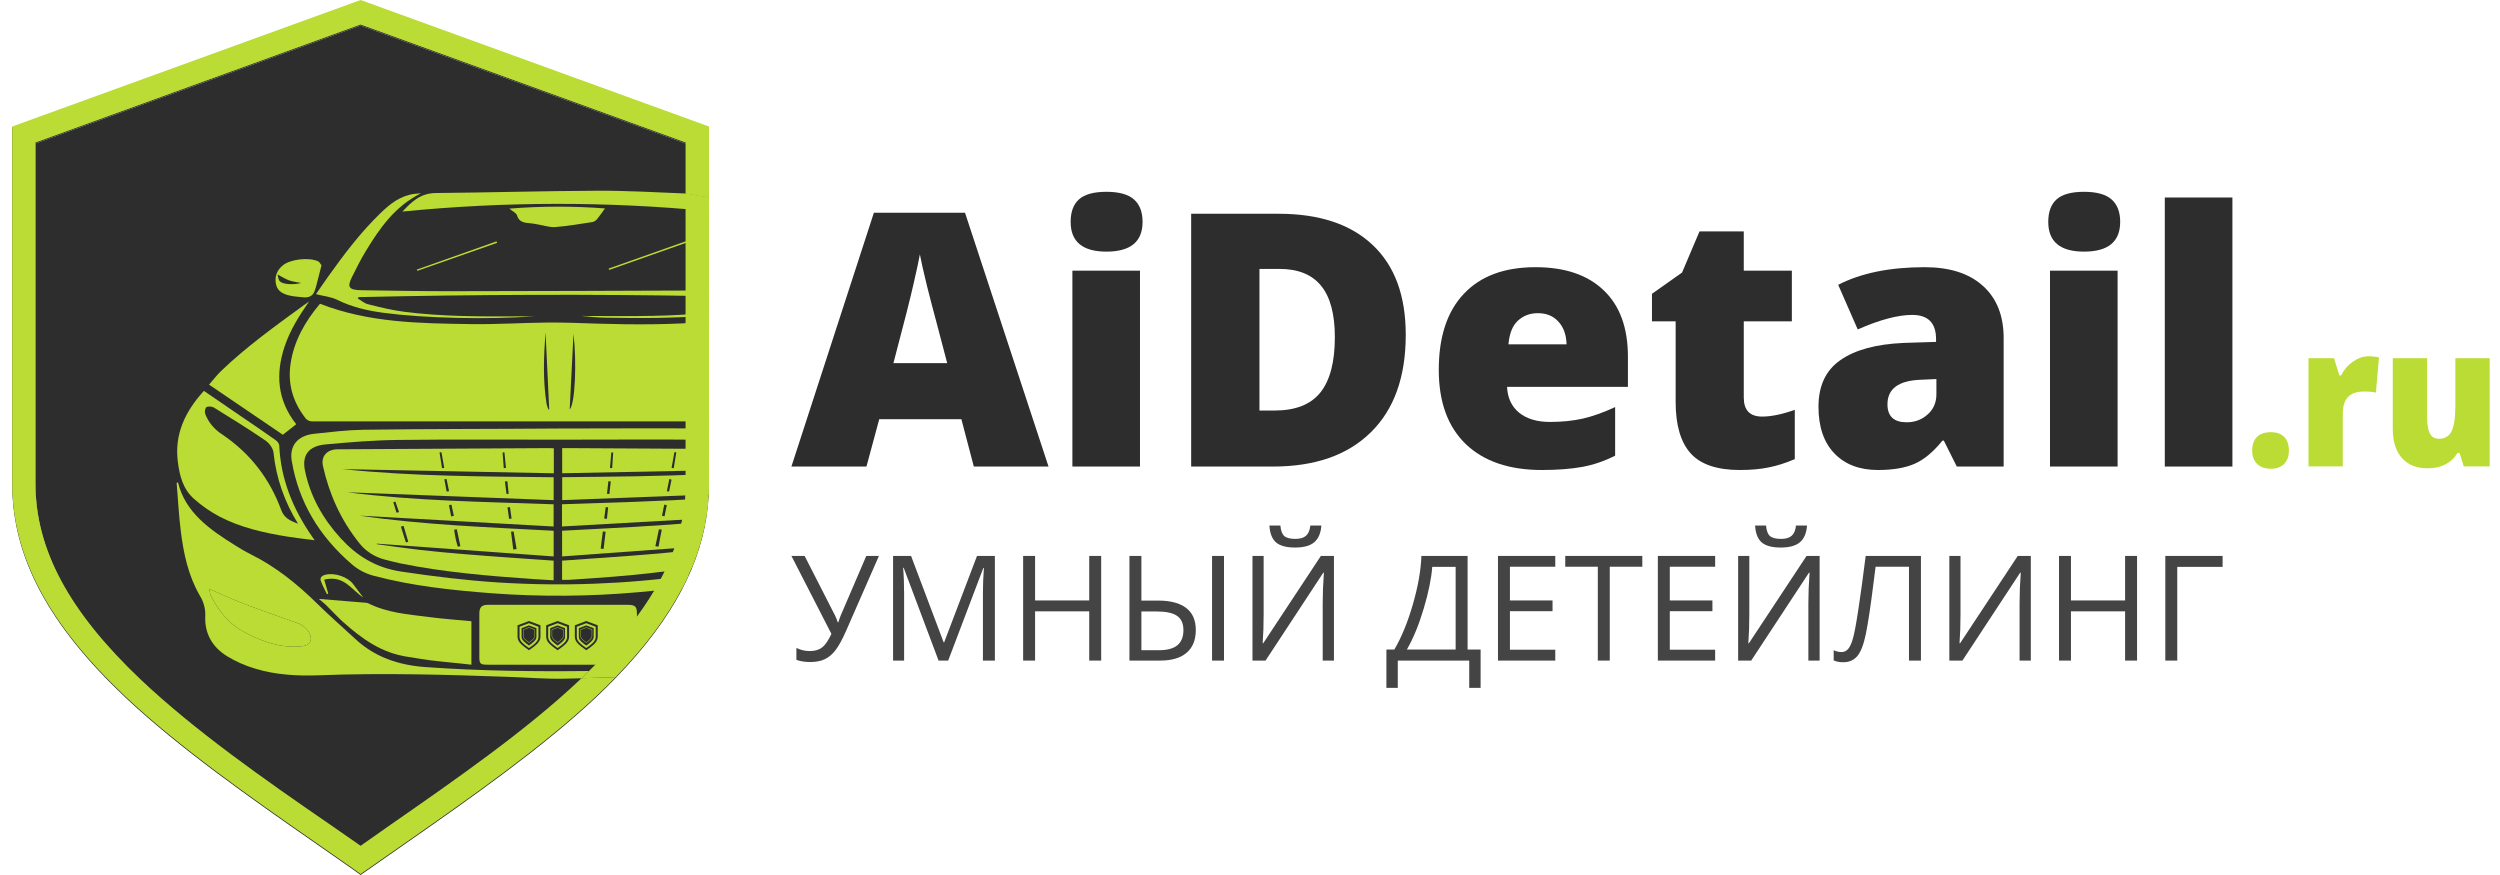 <svg width="200" height="70" viewBox="0 0 200 70" fill="none" xmlns="http://www.w3.org/2000/svg">
<path fill-rule="evenodd" clip-rule="evenodd" d="M28.319 69.614L25.392 67.571C19.976 63.808 14.374 59.879 10.007 55.776C3.848 49.952 0.977 44.532 0.977 38.717V10.195L28.848 0.074L56.719 10.195V15.885L54.861 15.574V11.483L28.848 2.043L2.835 11.483V38.717C2.835 44.008 5.52 49.004 11.28 54.46C15.554 58.499 21.091 62.391 26.451 66.071L28.848 67.737L31.245 66.053C36.596 62.336 42.133 58.48 46.407 54.441C46.427 54.422 46.447 54.403 46.467 54.384C46.486 54.367 46.504 54.349 46.523 54.331L49.247 54.247C48.753 54.757 48.234 55.269 47.689 55.785C43.322 59.879 37.72 63.808 32.313 67.58L29.387 69.623L28.848 70L28.319 69.614Z" fill="#2D2D2D"/>
<path d="M54.861 38.717C54.861 42.299 53.622 45.753 51.019 49.311C49.815 50.955 48.321 52.621 46.523 54.331L49.247 54.247C49.879 53.595 50.469 52.947 51.019 52.303C54.89 47.758 56.719 43.367 56.719 38.717L56.719 15.885L54.861 15.574L54.861 38.717Z" fill="#2D2D2D"/>
<path d="M54.861 15.574V11.483L28.848 2.043L2.835 11.483V38.717C2.835 44.008 5.52 49.004 11.28 54.46C15.554 58.499 21.091 62.391 26.451 66.071L28.848 67.737L31.245 66.053C36.596 62.336 42.133 58.48 46.407 54.441L46.467 54.384C46.486 54.367 46.504 54.349 46.523 54.331C48.321 52.621 49.815 50.955 51.019 49.311C53.622 45.753 54.861 42.299 54.861 38.717L54.861 15.574Z" fill="#2D2D2D"/>
<path fill-rule="evenodd" clip-rule="evenodd" d="M28.319 69.54L25.392 67.497C19.976 63.734 14.374 59.805 10.007 55.702C3.848 49.878 0.977 44.458 0.977 38.643V10.121L28.848 0L56.719 10.121V15.811L54.861 15.5V11.409L28.848 1.969L2.835 11.409V38.643C2.835 43.934 5.52 48.93 11.28 54.386C15.554 58.425 21.091 62.317 26.451 65.997L28.848 67.663L31.245 65.979C36.596 62.262 42.133 58.407 46.407 54.367C46.427 54.348 46.447 54.329 46.467 54.31C46.486 54.293 46.504 54.275 46.523 54.258L49.247 54.173C48.753 54.683 48.234 55.195 47.689 55.711C43.322 59.805 37.72 63.734 32.313 67.506L29.387 69.549L28.848 69.926L28.319 69.54Z" fill="#BADC34"/>
<path d="M54.861 38.643C54.861 42.225 53.622 45.679 51.019 49.237C49.816 50.88 48.321 52.547 46.523 54.258L49.248 54.173C49.88 53.521 50.469 52.873 51.019 52.229C54.89 47.684 56.719 43.293 56.719 38.643V15.811L54.861 15.5V38.643Z" fill="#BADC34"/>
<path fill-rule="evenodd" clip-rule="evenodd" d="M44.609 48.384H50.166C50.838 48.384 50.954 48.513 50.955 49.131C50.955 49.131 50.946 51.083 50.946 52.067L49.901 53.177H39.041C38.441 53.177 38.348 53.121 38.347 52.571V49.131C38.347 48.615 38.485 48.385 39.041 48.384C40.91 48.381 42.741 48.381 44.609 48.384ZM42.135 51.887C41.988 51.781 41.825 51.663 41.696 51.537L41.696 51.536C41.51 51.354 41.403 51.163 41.403 50.942V50.024L42.314 49.68L43.236 50.024V50.942C43.236 51.164 43.128 51.355 42.942 51.537L42.942 51.537C42.813 51.663 42.65 51.781 42.504 51.887H42.503L42.314 52.019L42.214 51.944L42.135 51.887ZM43.988 51.537C44.117 51.663 44.28 51.781 44.426 51.887L44.505 51.944L44.604 52.019L44.795 51.887C44.941 51.781 45.105 51.663 45.233 51.537L45.234 51.537C45.419 51.355 45.527 51.164 45.527 50.942V50.024L44.604 49.68L43.694 50.024V50.942C43.694 51.163 43.802 51.354 43.987 51.536L43.988 51.537ZM46.718 51.887C46.571 51.781 46.408 51.663 46.279 51.537L46.279 51.536C46.093 51.354 45.986 51.163 45.986 50.942V50.024L46.894 49.68L47.819 50.024V50.942C47.819 51.164 47.711 51.355 47.525 51.537L47.525 51.537C47.396 51.663 47.233 51.781 47.087 51.887L47.007 51.945L46.9 52.019L46.797 51.944L46.718 51.887Z" fill="#BADC34"/>
<path fill-rule="evenodd" clip-rule="evenodd" d="M46.581 51.17C46.655 51.243 46.75 51.313 46.841 51.379L46.842 51.38L46.892 51.416L46.901 51.423L46.909 51.416L46.96 51.379C47.051 51.312 47.146 51.243 47.22 51.17L47.22 51.17C47.324 51.067 47.373 50.971 47.373 50.868V50.362L46.901 50.183L46.428 50.362V50.868C46.428 50.971 46.477 51.067 46.581 51.17L46.581 51.17ZM46.603 51.148C46.672 51.216 46.761 51.281 46.847 51.344L46.86 51.353L46.901 51.383L46.941 51.352L46.954 51.344C47.04 51.281 47.128 51.215 47.197 51.148L47.197 51.147L47.198 51.147C47.296 51.05 47.341 50.962 47.341 50.868V50.385L46.901 50.218L46.46 50.385V50.868C46.46 50.962 46.505 51.05 46.603 51.147L46.603 51.148Z" fill="#BADC34"/>
<path fill-rule="evenodd" clip-rule="evenodd" d="M42.261 51.379C42.169 51.313 42.075 51.243 42.001 51.17L42 51.17C41.896 51.067 41.848 50.971 41.848 50.868V50.362L42.32 50.183L42.792 50.362V50.868C42.792 50.971 42.744 51.067 42.64 51.17L42.639 51.17C42.565 51.243 42.471 51.312 42.379 51.379L42.329 51.416L42.32 51.423L42.311 51.416L42.261 51.38L42.261 51.379ZM42.267 51.344C42.18 51.281 42.092 51.216 42.023 51.148L42.022 51.147C41.925 51.05 41.879 50.962 41.879 50.868V50.385L42.32 50.218L42.761 50.385V50.868C42.761 50.962 42.715 51.05 42.617 51.147L42.617 51.147L42.617 51.148C42.547 51.215 42.459 51.281 42.373 51.344L42.36 51.352L42.32 51.383L42.279 51.353L42.267 51.344Z" fill="#BADC34"/>
<path fill-rule="evenodd" clip-rule="evenodd" d="M44.29 51.17C44.364 51.243 44.459 51.313 44.551 51.379L44.551 51.38L44.601 51.416L44.61 51.423L44.619 51.416L44.669 51.379C44.761 51.312 44.855 51.243 44.929 51.17L44.93 51.17C45.034 51.067 45.082 50.971 45.082 50.868V50.362L44.61 50.183L44.138 50.362V50.868C44.138 50.971 44.186 51.067 44.29 51.17L44.29 51.17ZM44.313 51.148C44.382 51.216 44.47 51.281 44.557 51.344L44.569 51.353L44.61 51.383L44.651 51.352L44.663 51.344C44.749 51.281 44.838 51.215 44.907 51.148V51.147L44.907 51.147C45.005 51.05 45.051 50.962 45.051 50.868V50.385L44.61 50.218L44.169 50.385V50.868C44.169 50.962 44.214 51.05 44.312 51.147L44.313 51.148Z" fill="#BADC34"/>
<path fill-rule="evenodd" clip-rule="evenodd" d="M46.809 51.778C46.66 51.671 46.509 51.559 46.391 51.443L46.39 51.442C46.223 51.277 46.145 51.126 46.145 50.965V50.141L46.9 49.855L47.656 50.141V50.965C47.656 51.125 47.578 51.276 47.41 51.441L47.409 51.442L47.409 51.443C47.291 51.559 47.139 51.67 46.991 51.777L46.97 51.793L46.9 51.844L46.831 51.793L46.809 51.778ZM46.503 51.326C46.611 51.432 46.752 51.537 46.9 51.643C47.048 51.535 47.189 51.431 47.297 51.325C47.448 51.176 47.494 51.064 47.494 50.965V50.254L46.9 50.029L46.306 50.254V50.965C46.306 51.065 46.352 51.177 46.503 51.326Z" fill="#BADC34"/>
<path fill-rule="evenodd" clip-rule="evenodd" d="M44.101 51.443C44.219 51.559 44.37 51.671 44.519 51.778L44.54 51.793L44.61 51.844L44.68 51.793L44.701 51.777C44.849 51.67 45.001 51.559 45.119 51.443L45.119 51.442L45.12 51.441C45.287 51.276 45.365 51.125 45.365 50.965V50.141L44.61 49.855L43.854 50.141V50.965C43.854 51.126 43.932 51.277 44.1 51.442L44.101 51.443ZM44.213 51.326C44.321 51.432 44.462 51.537 44.61 51.643C44.758 51.535 44.899 51.431 45.007 51.325C45.158 51.176 45.203 51.064 45.203 50.965V50.254L44.61 50.029L44.016 50.254V50.965C44.016 51.065 44.062 51.177 44.213 51.326Z" fill="#BADC34"/>
<path fill-rule="evenodd" clip-rule="evenodd" d="M42.229 51.778C42.08 51.671 41.929 51.559 41.811 51.443L41.81 51.442C41.642 51.277 41.565 51.126 41.565 50.965V50.141L42.32 49.855L43.076 50.141V50.965C43.076 51.125 42.998 51.276 42.83 51.441L42.829 51.442L42.829 51.443C42.711 51.559 42.559 51.67 42.411 51.777L42.39 51.793L42.32 51.844L42.251 51.793L42.229 51.778ZM41.923 51.326C42.031 51.432 42.172 51.537 42.319 51.643C42.468 51.535 42.609 51.431 42.717 51.325C42.868 51.176 42.914 51.064 42.914 50.965V50.254L42.32 50.029L41.726 50.254V50.965C41.726 51.065 41.772 51.177 41.923 51.326Z" fill="#BADC34"/>
<path fill-rule="evenodd" clip-rule="evenodd" d="M25.035 33.714C24.909 33.722 24.784 33.697 24.673 33.644C24.562 33.59 24.469 33.509 24.405 33.411C23.409 32.112 23.015 30.683 23.243 29.114C23.508 27.291 24.398 25.725 25.598 24.299C29.46 25.812 33.525 25.869 37.585 25.927L37.721 25.929C39.749 25.956 41.779 25.822 43.808 25.803C45.139 25.791 46.471 25.849 47.803 25.891C50.779 25.983 53.753 25.981 56.718 25.733V33.711C46.157 33.707 35.596 33.708 25.035 33.714ZM43.644 26.576C43.5 28.471 43.418 30.401 43.729 32.328C43.767 32.48 43.818 32.628 43.883 32.773L43.936 32.743C43.925 32.51 43.914 32.278 43.903 32.045C43.889 31.758 43.876 31.47 43.862 31.183C43.844 30.805 43.827 30.427 43.809 30.049C43.808 30.042 43.808 30.034 43.807 30.027C43.807 30.022 43.807 30.017 43.807 30.012C43.807 30.007 43.806 30.003 43.806 29.998C43.752 28.854 43.698 27.713 43.644 26.576ZM45.879 26.696C45.782 28.659 45.678 30.712 45.576 32.752C45.996 32.346 46.155 29.095 45.879 26.696Z" fill="#BADC34"/>
<path fill-rule="evenodd" clip-rule="evenodd" d="M16.878 47.681C16.805 47.546 16.798 47.378 16.732 47.109C17.73 47.54 18.577 47.944 19.456 48.279C20.875 48.82 22.311 49.321 23.744 49.83C23.971 49.903 24.178 50.017 24.355 50.166C24.531 50.315 24.673 50.495 24.772 50.696C25.011 51.176 24.819 51.606 24.24 51.686C23.725 51.757 23.201 51.755 22.687 51.679C21.507 51.501 20.432 51.065 19.415 50.494C18.216 49.82 17.475 48.805 16.878 47.681Z" fill="#BADC34"/>
<path fill-rule="evenodd" clip-rule="evenodd" d="M14.241 38.596C14.825 40.994 16.762 42.354 18.807 43.625L18.819 43.632L18.819 43.632C19.212 43.876 19.607 44.121 20.023 44.324C22.106 45.357 23.839 46.776 25.445 48.358C26.404 49.304 27.433 50.189 28.42 51.111C29.966 52.554 31.85 53.208 34.039 53.367C38.397 53.678 42.76 53.73 47.123 53.68L46.52 54.263C46.075 54.275 45.63 54.286 45.185 54.295C43.72 54.327 42.253 54.208 40.786 54.153C35.697 53.971 30.608 53.825 25.514 54.023C23.787 54.089 22.058 53.992 20.407 53.489C19.611 53.253 18.855 52.918 18.159 52.492C16.948 51.745 16.359 50.634 16.421 49.284C16.447 48.721 16.3 48.162 15.998 47.671C15.058 46.055 14.687 44.283 14.463 42.488C14.303 41.205 14.239 39.912 14.131 38.623L14.241 38.596ZM16.732 47.11C16.797 47.378 16.805 47.547 16.877 47.681C17.475 48.806 18.216 49.82 19.414 50.494C20.432 51.065 21.507 51.502 22.687 51.68C23.201 51.755 23.725 51.757 24.24 51.687C24.818 51.606 25.01 51.176 24.772 50.696C24.673 50.495 24.531 50.315 24.355 50.166C24.178 50.017 23.971 49.903 23.744 49.83C22.311 49.321 20.874 48.821 19.456 48.279C18.577 47.944 17.73 47.54 16.732 47.11Z" fill="#BADC34"/>
<path d="M51.071 47.376C47.179 47.722 43.26 47.751 39.361 47.463C36.173 47.219 33.002 46.884 29.917 46.067C29.26 45.896 28.658 45.584 28.164 45.157C25.514 42.887 23.885 40.134 23.338 36.863C23.139 35.667 23.805 34.842 25.134 34.702C26.443 34.564 27.756 34.401 29.07 34.381C34.174 34.304 39.552 34.324 44.657 34.28C48.678 34.28 52.698 34.246 56.718 34.284V35.184C52.702 35.142 48.682 35.174 44.663 35.174C40.377 35.174 36.09 35.144 31.805 35.196C29.885 35.218 27.963 35.378 26.052 35.553C24.674 35.679 24.143 36.426 24.398 37.653C24.82 39.685 25.802 41.468 27.25 43.056C28.527 44.453 30.031 45.413 32.086 45.725C34.674 46.114 37.262 46.431 39.879 46.598C44.952 46.919 50.047 46.732 55.071 46.043L54.604 46.999C53.432 47.158 52.253 47.275 51.071 47.376Z" fill="#BADC34"/>
<path d="M16.312 31.27C17.393 32.01 18.444 32.727 19.494 33.447C20.352 34.034 21.216 34.617 22.062 35.218C22.197 35.313 22.335 35.492 22.341 35.636C22.453 38.291 23.415 40.689 24.962 42.916C25.01 42.983 25.059 43.052 25.168 43.22C24.379 43.115 23.684 43.039 22.996 42.929C21.108 42.626 19.252 42.205 17.578 41.336C16.834 40.942 16.147 40.467 15.532 39.92C14.613 39.115 14.36 38.012 14.223 36.911C13.954 34.755 14.795 32.929 16.312 31.27ZM23.84 41.893C22.753 40.145 22.085 38.209 21.882 36.211C21.845 35.862 21.543 35.449 21.224 35.233C19.883 34.318 18.494 33.458 17.106 32.601C16.958 32.513 16.625 32.487 16.514 32.573C16.402 32.66 16.356 32.953 16.417 33.111C16.657 33.753 17.11 34.313 17.713 34.714C20.056 36.269 21.596 38.345 22.504 40.819C22.718 41.397 23.167 41.659 23.84 41.893Z" fill="#BADC34"/>
<path d="M33.678 15.462C31.577 16.516 30.374 18.262 29.271 20.075C28.862 20.747 28.513 21.451 28.163 22.151C27.747 22.985 27.905 23.204 28.933 23.218C31.372 23.252 33.812 23.305 36.251 23.296C43.074 23.286 49.896 23.266 56.718 23.237L56.718 23.693C47.338 23.522 38.013 23.558 28.688 23.77L28.619 23.876C28.892 24.035 29.143 24.265 29.442 24.339L29.505 24.354L29.505 24.355C30.431 24.585 31.364 24.817 32.31 24.939C35.305 25.325 38.322 25.324 41.339 25.309H42.725C38.915 25.575 33.969 25.464 30.654 25.022C29.378 24.848 28.142 24.565 26.988 23.991C26.489 23.743 25.876 23.687 25.277 23.533C25.571 23.108 25.892 22.632 26.226 22.164C27.503 20.373 28.824 18.613 30.439 17.052C31.192 16.322 32.002 15.661 33.157 15.508C33.33 15.489 33.505 15.478 33.678 15.462Z" fill="#BADC34"/>
<path d="M25.5 47.912C26.7 48.01 27.966 48.112 29.232 48.217C29.308 48.218 29.382 48.232 29.451 48.259C30.959 49.028 32.649 49.147 34.308 49.362C35.43 49.508 36.562 49.588 37.713 49.699V51.438V53.177C36.559 53.035 35.42 52.956 34.288 52.807C33.748 52.737 33.215 52.633 32.677 52.555C30.524 52.254 28.931 51.086 27.448 49.761C26.966 49.325 26.536 48.843 26.072 48.392C25.885 48.207 25.669 48.053 25.5 47.912Z" fill="#BADC34"/>
<path d="M24.723 24.123C23.919 25.275 23.2 26.431 22.77 27.719C22.032 29.926 22.186 32.028 23.698 33.939L22.626 34.78L16.724 30.77C17.056 30.393 17.345 30.013 17.686 29.681C19.698 27.749 21.986 26.102 24.266 24.443C24.419 24.334 24.57 24.23 24.723 24.123Z" fill="#BADC34"/>
<path d="M32.184 16.926C32.881 16.228 33.558 15.451 34.871 15.442C39.185 15.403 43.498 15.276 47.812 15.258C50.142 15.248 52.543 15.387 54.872 15.481L56.719 15.791V16.892C48.563 16.104 40.337 16.116 32.184 16.926Z" fill="#BADC34"/>
<path d="M48.399 16.674C48.176 16.979 47.983 17.267 47.761 17.535C47.675 17.646 47.549 17.726 47.405 17.762C46.415 17.915 45.423 18.085 44.422 18.166C43.99 18.202 43.538 18.04 43.095 17.968C42.888 17.934 42.683 17.881 42.475 17.866C41.984 17.826 41.526 17.798 41.362 17.231C41.305 17.035 40.994 16.9 40.743 16.69C43.29 16.486 45.852 16.481 48.399 16.674Z" fill="#BADC34"/>
<path d="M24.226 23.781C23.912 23.745 23.591 23.728 23.282 23.668C22.725 23.56 22.224 23.347 22.09 22.785C21.947 22.179 22.119 21.635 22.645 21.214C23.257 20.727 24.74 20.566 25.458 20.911C25.571 20.965 25.63 21.112 25.713 21.216C25.716 21.223 25.717 21.23 25.717 21.236C25.717 21.243 25.716 21.25 25.713 21.257C25.617 21.616 25.531 21.976 25.436 22.334C25.35 22.658 25.282 22.988 25.162 23.301C25.014 23.698 24.676 23.836 24.226 23.781ZM22.206 21.965C22.268 22.172 22.27 22.375 22.38 22.498C22.605 22.75 23.458 22.806 24.095 22.639C23.741 22.565 23.421 22.531 23.132 22.43C22.844 22.329 22.593 22.163 22.206 21.965Z" fill="#BADC34"/>
<path d="M29.059 47.801C28.111 47.182 27.525 45.985 25.937 46.37L26.26 47.493L26.157 47.533C25.991 47.184 25.796 46.841 25.667 46.48C25.571 46.212 25.751 46.043 26.052 45.974C26.783 45.799 27.838 46.161 28.251 46.727C28.515 47.089 28.788 47.444 29.059 47.801Z" fill="#BADC34"/>
<path d="M55.122 19.34L48.736 21.593L48.691 21.485L55.071 19.23L55.122 19.34Z" fill="#BADC34"/>
<path d="M33.344 21.567L39.721 19.31L39.77 19.426L33.387 21.667L33.344 21.567Z" fill="#BADC34"/>
<path d="M44.307 35.867V37.863L27.396 37.53C33 38.112 38.631 38.117 44.293 38.179V40.012L27.785 39.382C33.246 40.081 38.754 40.146 44.289 40.343V42.122L28.762 41.249C33.895 41.999 39.083 42.177 44.293 42.461V44.516L30.156 43.492L30.145 43.535C31.306 43.691 32.464 43.864 33.629 43.997C34.793 44.13 35.977 44.233 37.153 44.333C38.345 44.434 39.538 44.519 40.731 44.605C41.923 44.692 43.086 44.769 44.291 44.852V46.423C43.734 46.391 43.196 46.363 42.655 46.326C39.099 46.075 35.539 45.787 32.037 45.072C31.623 44.985 31.216 44.878 30.808 44.774C29.969 44.56 29.238 44.09 28.738 43.442C27.252 41.586 26.332 39.513 25.835 37.274C25.664 36.51 26.16 35.95 26.996 35.944C32.662 35.908 38.329 35.876 43.996 35.848C44.086 35.848 44.174 35.859 44.307 35.867ZM41.09 42.518L40.882 42.535C41.059 43.959 40.882 42.535 41.059 43.959C41.059 43.959 41.139 43.959 41.329 43.927L41.09 42.518ZM36.545 42.34L36.334 42.379C36.386 42.837 36.483 43.291 36.623 43.734L36.831 43.695L36.545 42.34ZM32.284 42.069L32.071 42.129L32.47 43.394L32.663 43.342C32.539 42.919 32.414 42.494 32.286 42.069H32.284ZM35.363 37.453L35.539 37.435C35.464 37.015 35.39 36.596 35.316 36.176L35.162 36.197C35.23 36.616 35.297 37.034 35.364 37.453H35.363ZM40.796 40.566L40.598 40.592C40.641 40.899 40.683 41.203 40.727 41.512L40.927 41.484C40.886 41.179 40.841 40.873 40.797 40.566H40.796ZM40.354 36.187L40.206 36.2C40.238 36.617 40.27 37.034 40.302 37.451L40.478 37.437C40.436 37.021 40.395 36.604 40.355 36.187H40.354ZM36.092 41.31L36.309 41.273C36.244 40.974 36.18 40.674 36.116 40.374L35.918 40.411C35.974 40.708 36.032 41.008 36.092 41.31ZM40.593 38.499L40.392 38.521C40.434 38.854 40.477 39.187 40.521 39.52L40.693 39.501C40.656 39.164 40.623 38.828 40.593 38.495V38.499ZM35.731 39.327L35.923 39.297C35.859 38.97 35.794 38.643 35.726 38.316L35.547 38.344C35.605 38.672 35.667 39 35.731 39.327ZM31.719 41.019L31.924 40.968L31.63 40.127L31.463 40.173C31.55 40.455 31.635 40.738 31.719 41.019Z" fill="#BADC34"/>
<path fill-rule="evenodd" clip-rule="evenodd" d="M44.975 40.009V38.175C48.899 38.132 52.815 38.116 56.719 37.915L56.694 39.562L44.975 40.009ZM48.862 38.514L48.67 38.497L48.559 39.504L48.752 39.52L48.862 38.514ZM53.724 38.375L53.548 38.315C53.484 38.642 53.417 38.968 53.348 39.295L53.525 39.326L53.724 38.375Z" fill="#BADC34"/>
<path fill-rule="evenodd" clip-rule="evenodd" d="M44.961 42.118V40.34C48.872 40.197 52.783 40.125 56.677 39.847L56.486 41.47L44.961 42.118ZM48.336 41.484L48.555 41.508C48.587 41.201 48.619 40.897 48.651 40.587L48.459 40.567C48.417 40.873 48.376 41.178 48.336 41.484ZM52.958 41.266L53.165 41.298L53.344 40.406L53.138 40.372C53.08 40.67 53.021 40.968 52.96 41.266H52.958Z" fill="#BADC34"/>
<path fill-rule="evenodd" clip-rule="evenodd" d="M44.968 44.513V42.458C48.807 42.248 52.636 42.095 56.441 41.729L55.956 43.716L44.968 44.513ZM48.054 43.892L48.288 43.916C48.342 43.456 48.397 42.996 48.451 42.537L48.227 42.515L48.054 43.892ZM52.43 43.692L52.677 43.739C52.764 43.284 52.852 42.831 52.941 42.378L52.716 42.339L52.43 43.692Z" fill="#BADC34"/>
<path d="M49.018 46.14C47.857 46.236 46.692 46.307 45.529 46.386C45.351 46.398 45.171 46.386 44.964 46.386L44.968 44.852C48.622 44.583 52.269 44.384 55.884 43.948L55.343 45.412C53.248 45.742 51.136 45.965 49.018 46.14Z" fill="#BADC34"/>
<path fill-rule="evenodd" clip-rule="evenodd" d="M44.974 37.86V35.849H45.48C49.226 35.87 52.972 35.891 56.718 35.912V37.627L44.974 37.86ZM53.724 37.434L53.9 37.454L54.105 36.193L53.954 36.17C53.873 36.592 53.797 37.014 53.724 37.434ZM49.054 36.197H48.906C48.871 36.61 48.835 37.024 48.798 37.439L48.974 37.45L49.054 36.197Z" fill="#BADC34"/>
<path d="M48.419 25.415C47.784 25.402 47.149 25.345 46.513 25.276C48.42 25.276 50.327 25.309 52.233 25.267C53.733 25.234 55.232 25.173 56.717 24.989V25.235C53.957 25.471 51.188 25.466 48.419 25.415Z" fill="#BADC34"/>
<path d="M77.906 37.324L76.91 33.534H70.34L69.316 37.324H63.313L69.911 17.018H77.201L83.882 37.324H77.906ZM75.776 29.052L74.904 25.732C74.701 24.994 74.453 24.04 74.157 22.869C73.872 21.698 73.683 20.859 73.59 20.351C73.507 20.822 73.341 21.596 73.092 22.675C72.853 23.754 72.313 25.88 71.474 29.052H75.776Z" fill="#2D2D2D"/>
<path d="M91.199 37.324H85.791V21.652H91.199V37.324ZM85.652 17.751C85.652 16.939 85.878 16.335 86.33 15.939C86.782 15.542 87.51 15.344 88.516 15.344C89.521 15.344 90.254 15.547 90.715 15.953C91.176 16.358 91.406 16.958 91.406 17.751C91.406 19.337 90.443 20.13 88.516 20.13C86.607 20.13 85.652 19.337 85.652 17.751Z" fill="#2D2D2D"/>
<path d="M112.46 26.784C112.46 30.159 111.528 32.759 109.665 34.585C107.812 36.411 105.202 37.324 101.836 37.324H95.293V17.101H102.293C105.539 17.101 108.042 17.931 109.804 19.591C111.574 21.25 112.46 23.648 112.46 26.784ZM106.788 26.977C106.788 25.124 106.419 23.75 105.682 22.855C104.953 21.96 103.842 21.513 102.348 21.513H100.757V32.842H101.975C103.634 32.842 104.852 32.363 105.626 31.404C106.401 30.435 106.788 28.96 106.788 26.977Z" fill="#2D2D2D"/>
<path d="M123.346 37.6C120.736 37.6 118.707 36.909 117.259 35.526C115.821 34.133 115.102 32.155 115.102 29.591C115.102 26.945 115.77 24.916 117.107 23.505C118.444 22.085 120.353 21.375 122.834 21.375C125.195 21.375 127.016 21.993 128.298 23.229C129.589 24.455 130.234 26.226 130.234 28.54V30.947H120.565C120.602 31.823 120.92 32.51 121.52 33.008C122.129 33.506 122.954 33.755 123.996 33.755C124.946 33.755 125.817 33.667 126.61 33.492C127.413 33.308 128.279 32.999 129.211 32.566V36.452C128.362 36.886 127.486 37.185 126.583 37.352C125.679 37.517 124.6 37.6 123.346 37.6ZM123.028 25.054C122.391 25.054 121.856 25.257 121.423 25.663C120.999 26.06 120.75 26.687 120.676 27.544H125.324C125.305 26.788 125.089 26.184 124.674 25.732C124.268 25.28 123.719 25.054 123.028 25.054Z" fill="#2D2D2D"/>
<path d="M140.968 33.326C141.697 33.326 142.568 33.146 143.583 32.787V36.729C142.854 37.043 142.158 37.264 141.494 37.393C140.839 37.531 140.069 37.6 139.184 37.6C137.367 37.6 136.058 37.158 135.256 36.273C134.453 35.378 134.052 34.009 134.052 32.164V25.704H132.157V23.505L134.564 21.804L135.961 18.512H139.502V21.652H143.348V25.704H139.502V31.805C139.502 32.819 139.991 33.326 140.968 33.326Z" fill="#2D2D2D"/>
<path d="M156.544 37.324L155.506 35.249H155.396C154.667 36.153 153.925 36.77 153.169 37.102C152.412 37.434 151.435 37.6 150.236 37.6C148.761 37.6 147.599 37.158 146.75 36.273C145.902 35.387 145.478 34.142 145.478 32.538C145.478 30.869 146.059 29.628 147.221 28.817C148.383 27.996 150.066 27.535 152.27 27.434L154.884 27.351V27.129C154.884 25.838 154.248 25.193 152.975 25.193C151.832 25.193 150.379 25.58 148.618 26.355L147.055 22.786C148.881 21.845 151.186 21.375 153.971 21.375C155.981 21.375 157.535 21.873 158.632 22.869C159.739 23.865 160.292 25.257 160.292 27.046V37.324H156.544ZM152.532 33.783C153.187 33.783 153.745 33.575 154.206 33.16C154.676 32.745 154.912 32.206 154.912 31.542V30.325L153.667 30.38C151.887 30.445 150.997 31.099 150.997 32.344C150.997 33.303 151.509 33.783 152.532 33.783Z" fill="#2D2D2D"/>
<path d="M169.408 37.324H163.999V21.652H169.408V37.324ZM163.861 17.751C163.861 16.939 164.087 16.335 164.539 15.939C164.991 15.542 165.719 15.344 166.725 15.344C167.73 15.344 168.463 15.547 168.924 15.953C169.385 16.358 169.615 16.958 169.615 17.751C169.615 19.337 168.652 20.13 166.725 20.13C164.816 20.13 163.861 19.337 163.861 17.751Z" fill="#2D2D2D"/>
<path d="M178.593 37.324H173.184V15.8H178.593V37.324Z" fill="#2D2D2D"/>
<path d="M180.175 36.042C180.175 35.573 180.302 35.212 180.555 34.957C180.812 34.702 181.184 34.575 181.671 34.575C182.135 34.575 182.491 34.702 182.739 34.957C182.987 35.212 183.111 35.573 183.111 36.042C183.111 36.5 182.983 36.859 182.725 37.119C182.472 37.374 182.121 37.501 181.671 37.501C181.208 37.501 180.843 37.374 180.576 37.119C180.309 36.864 180.175 36.505 180.175 36.042Z" fill="#BADC34"/>
<path d="M189.482 28.501C189.721 28.501 189.948 28.522 190.163 28.562L190.318 28.593L190.072 31.412C189.847 31.351 189.536 31.32 189.138 31.32C188.539 31.32 188.103 31.471 187.831 31.771C187.56 32.067 187.424 32.494 187.424 33.055V37.31H184.678V28.654H186.722L187.15 30.037H187.284C187.513 29.578 187.831 29.209 188.239 28.929C188.651 28.644 189.065 28.501 189.482 28.501Z" fill="#BADC34"/>
<path d="M197.103 37.31L196.759 36.233H196.597C196.368 36.63 196.047 36.936 195.635 37.15C195.228 37.359 194.748 37.463 194.195 37.463C193.32 37.463 192.638 37.188 192.151 36.638C191.664 36.083 191.421 35.301 191.421 34.292V28.654H194.167V33.383C194.167 33.949 194.24 34.376 194.385 34.667C194.535 34.957 194.778 35.102 195.115 35.102C195.588 35.102 195.926 34.901 196.127 34.499C196.328 34.091 196.429 33.406 196.429 32.444V28.654H199.175V37.31H197.103Z" fill="#BADC34"/>
<path d="M64.809 52.962C64.393 52.962 64.027 52.904 63.712 52.79V51.839C64.061 52.003 64.415 52.085 64.775 52.085C65.188 52.085 65.517 51.99 65.765 51.799C66.016 51.604 66.266 51.242 66.513 50.711L63.313 44.474H64.37L66.8 49.233C66.894 49.42 66.967 49.603 67.019 49.783H67.064C67.169 49.462 67.242 49.26 67.284 49.176L69.303 44.474H70.315L67.689 50.465C67.374 51.178 67.089 51.698 66.834 52.022C66.582 52.347 66.297 52.586 65.979 52.738C65.664 52.887 65.274 52.962 64.809 52.962Z" fill="#444444"/>
<path d="M75.085 52.847L72.295 45.424H72.25C72.302 46.012 72.329 46.711 72.329 47.521V52.847H71.446V44.474H72.885L75.49 51.381H75.535L78.161 44.474H79.59V52.847H78.634V47.452C78.634 46.833 78.66 46.161 78.712 45.436H78.667L75.855 52.847H75.085Z" fill="#444444"/>
<path d="M88.094 52.847H87.138V48.907H82.807V52.847H81.851V44.474H82.807V48.036H87.138V44.474H88.094V52.847Z" fill="#444444"/>
<path d="M90.355 52.847V44.474H91.311V48.047H92.655C93.634 48.047 94.38 48.244 94.894 48.637C95.407 49.027 95.664 49.617 95.664 50.407C95.664 51.194 95.421 51.797 94.933 52.217C94.45 52.637 93.741 52.847 92.807 52.847H90.355ZM91.311 52.017H92.7C93.379 52.017 93.878 51.883 94.196 51.616C94.515 51.345 94.674 50.942 94.674 50.407C94.674 49.884 94.506 49.506 94.168 49.273C93.835 49.036 93.293 48.918 92.543 48.918H91.311V52.017ZM97.92 52.847H96.964V44.474H97.92V52.847Z" fill="#444444"/>
<path d="M100.198 44.474H101.092V49.13C101.092 49.989 101.066 50.766 101.013 51.461H101.058L105.67 44.474H106.716V52.847H105.816V48.236C105.816 47.469 105.848 46.663 105.912 45.819H105.861L101.244 52.847H100.198V44.474ZM103.606 43.803C102.912 43.803 102.406 43.668 102.087 43.397C101.769 43.122 101.591 42.671 101.553 42.045H102.431C102.464 42.442 102.566 42.719 102.734 42.876C102.907 43.032 103.205 43.111 103.629 43.111C104.015 43.111 104.3 43.026 104.483 42.858C104.671 42.691 104.785 42.419 104.827 42.045H105.71C105.665 42.648 105.475 43.093 105.142 43.38C104.808 43.662 104.296 43.803 103.606 43.803Z" fill="#444444"/>
<path d="M118.449 55.029H117.538V52.847H111.823V55.029H110.912V51.965H111.548C112.125 50.976 112.618 49.773 113.027 48.357C113.439 46.94 113.668 45.646 113.713 44.474H117.408V51.965H118.449V55.029ZM116.452 51.965V45.35H114.579C114.512 46.274 114.285 47.385 113.899 48.683C113.513 49.978 113.063 51.072 112.549 51.965H116.452Z" fill="#444444"/>
<path d="M124.422 52.847H119.838V44.474H124.422V45.338H120.794V48.036H124.203V48.895H120.794V51.977H124.422V52.847Z" fill="#444444"/>
<path d="M128.781 52.847H127.825V45.338H125.221V44.474H131.385V45.338H128.781V52.847Z" fill="#444444"/>
<path d="M137.212 52.847H132.628V44.474H137.212V45.338H133.584V48.036H136.993V48.895H133.584V51.977H137.212V52.847Z" fill="#444444"/>
<path d="M139.051 44.474H139.945V49.13C139.945 49.989 139.919 50.766 139.867 51.461H139.912L144.524 44.474H145.57V52.847H144.67V48.236C144.67 47.469 144.702 46.663 144.766 45.819H144.715L140.097 52.847H139.051V44.474ZM142.46 43.803C141.766 43.803 141.26 43.668 140.941 43.397C140.622 43.122 140.444 42.671 140.407 42.045H141.284C141.318 42.442 141.419 42.719 141.588 42.876C141.76 43.032 142.058 43.111 142.482 43.111C142.868 43.111 143.153 43.026 143.337 42.858C143.524 42.691 143.639 42.419 143.68 42.045H144.563C144.518 42.648 144.329 43.093 143.995 43.38C143.661 43.662 143.149 43.803 142.46 43.803Z" fill="#444444"/>
<path d="M153.675 52.847H152.718V45.338H150.047L149.872 46.713C149.644 48.542 149.441 49.88 149.265 50.728C149.093 51.572 148.864 52.16 148.579 52.492C148.294 52.824 147.915 52.986 147.443 52.979C147.165 52.979 146.916 52.931 146.695 52.836V52.017C146.897 52.116 147.109 52.166 147.33 52.166C147.529 52.166 147.701 52.084 147.848 51.919C147.998 51.751 148.129 51.463 148.241 51.054C148.358 50.642 148.502 49.863 148.674 48.718C148.851 47.568 149.044 46.154 149.254 44.474H153.675V52.847Z" fill="#444444"/>
<path d="M155.947 44.474H156.841V49.13C156.841 49.989 156.815 50.766 156.762 51.461H156.807L161.419 44.474H162.466V52.847H161.566V48.236C161.566 47.469 161.598 46.663 161.661 45.819H161.611L156.993 52.847H155.947V44.474Z" fill="#444444"/>
<path d="M170.964 52.847H170.008V48.907H165.677V52.847H164.721V44.474H165.677V48.036H170.008V44.474H170.964V52.847Z" fill="#444444"/>
<path d="M177.809 44.474V45.35H174.181V52.847H173.225V44.474H177.809Z" fill="#444444"/>
</svg>
